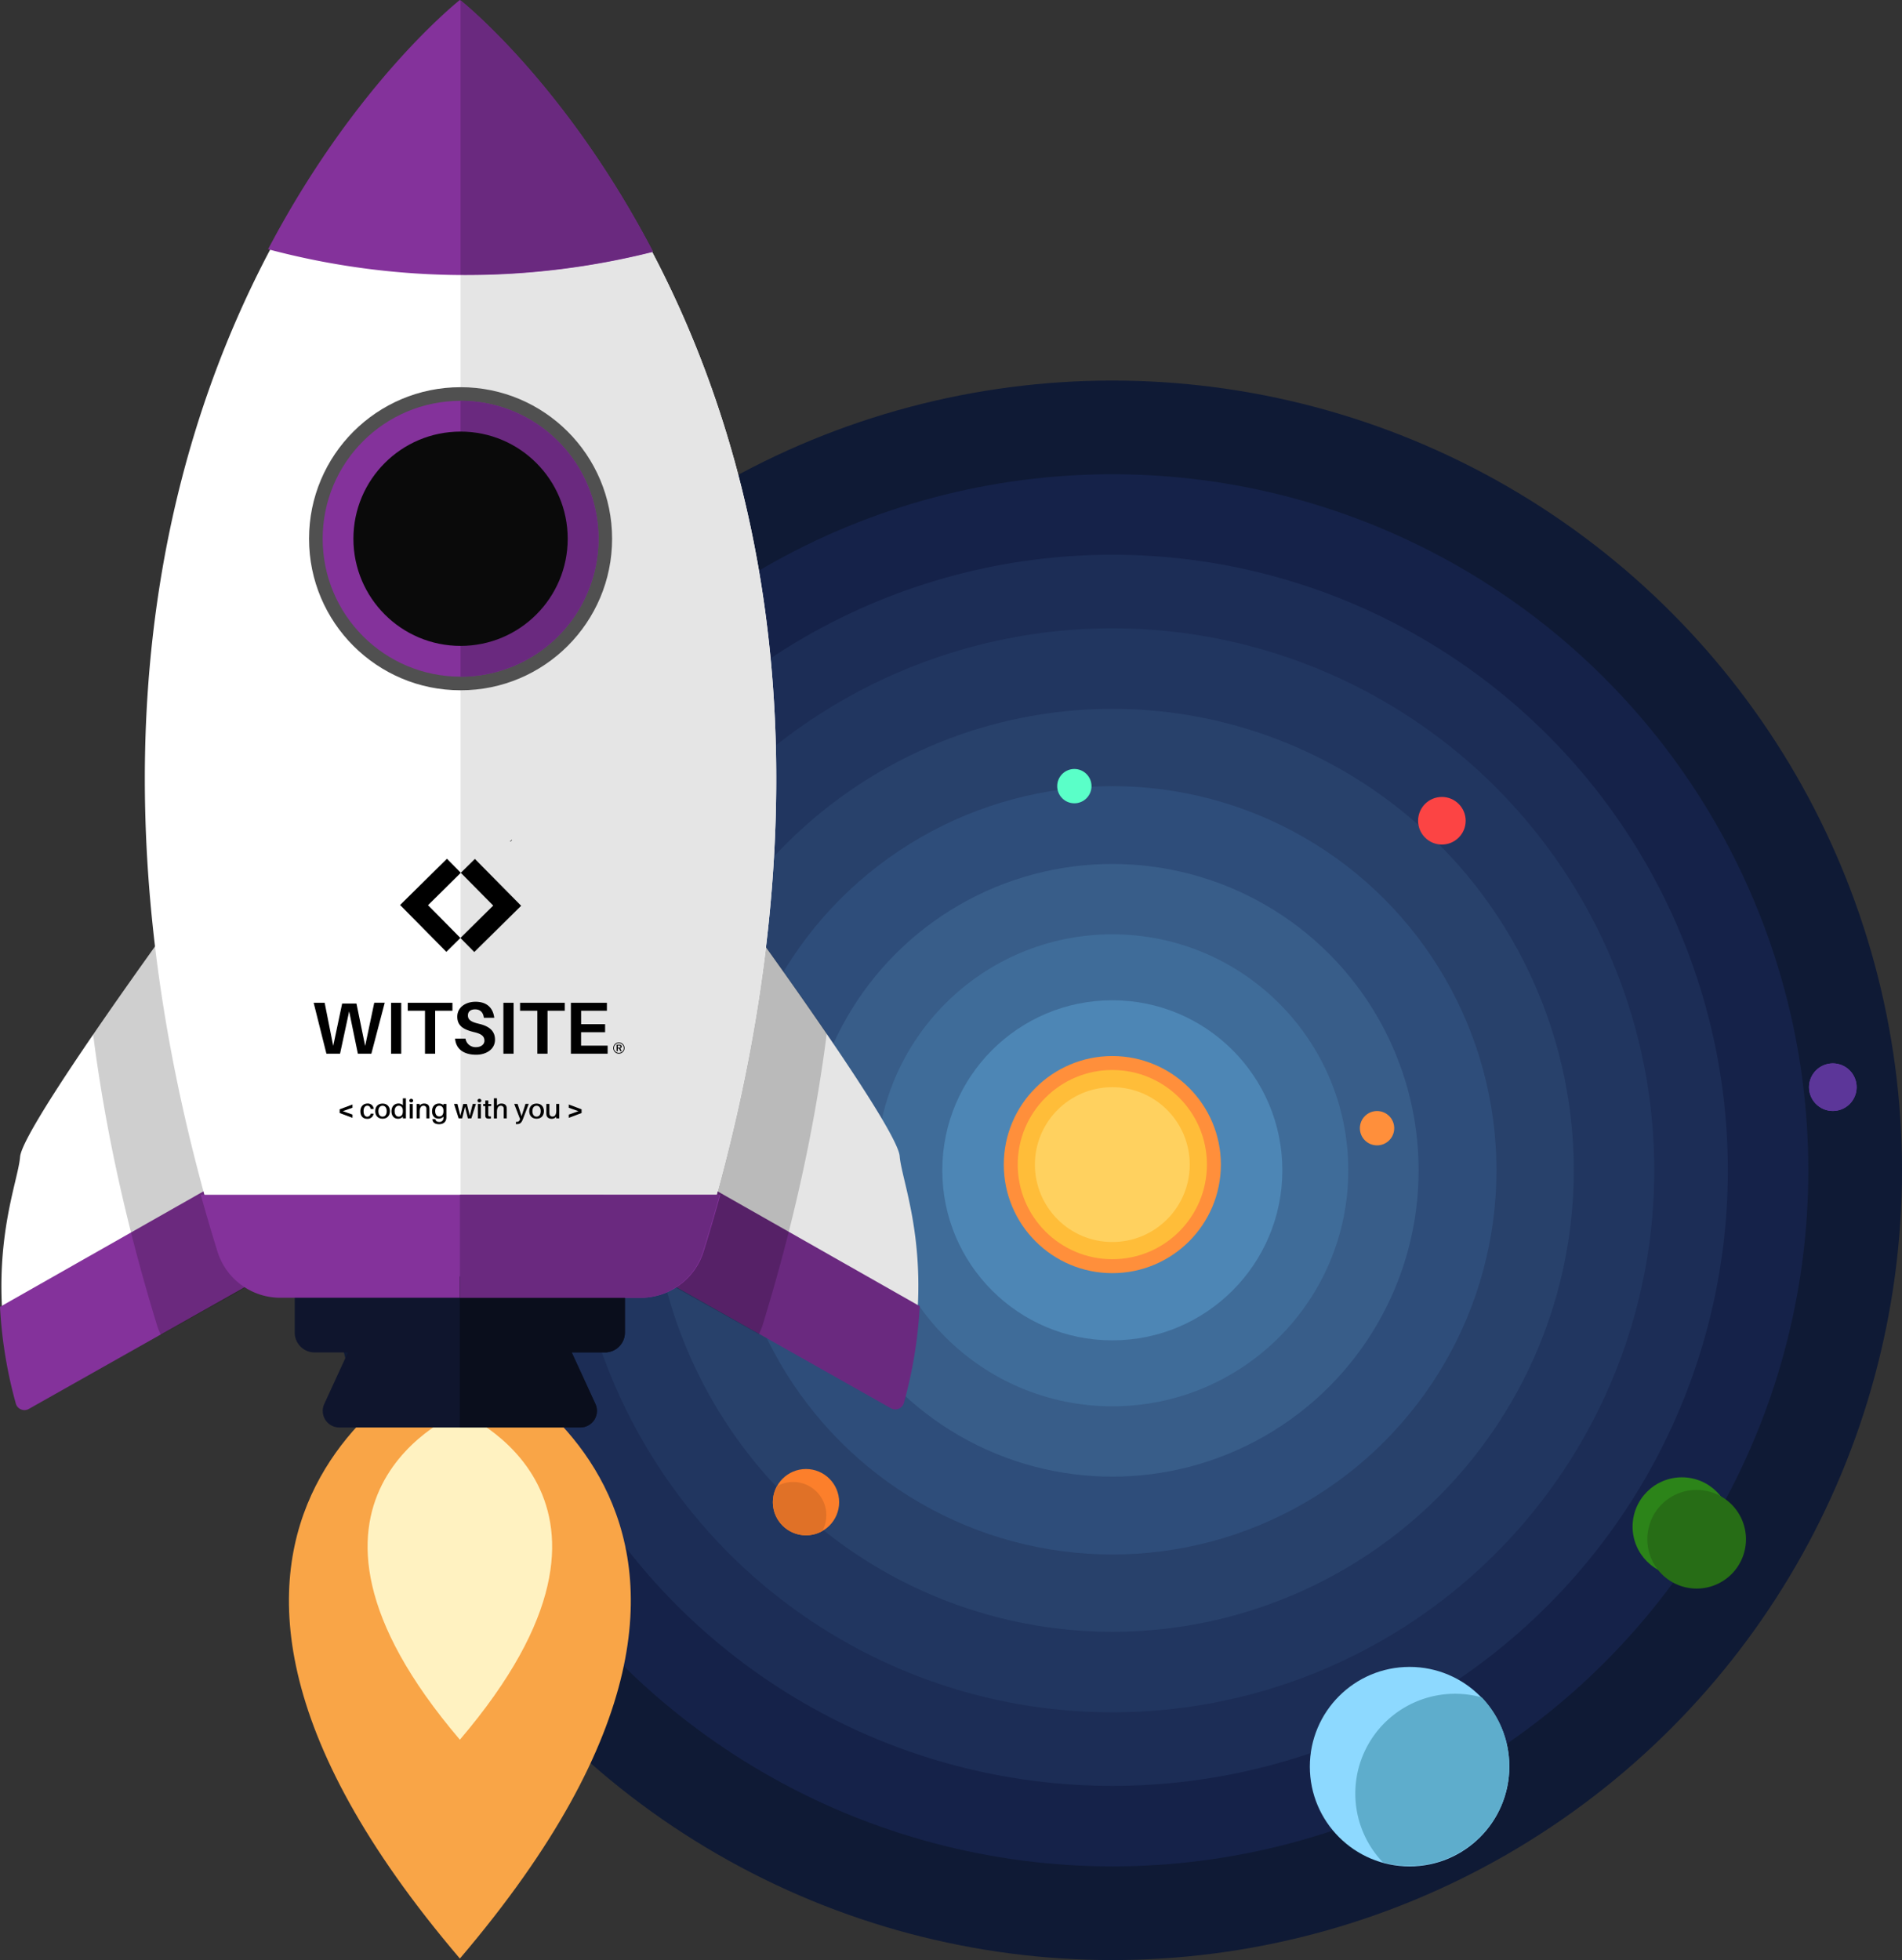 <svg xmlns="http://www.w3.org/2000/svg" viewBox="0 0 1254.82 1293.01"><rect x="0" y="0" width="1254.82" height="1293.01" fill="#333333" stroke="none"/><defs><style>.cls-1{fill:#0f1a35;}.cls-2{fill:#152249;}.cls-3{fill:#1c2d56;}.cls-4{fill:#213660;}.cls-5{fill:#28416b;}.cls-6{fill:#2e4d7a;}.cls-7{fill:#385d89;}.cls-8{fill:#3f6c99;}.cls-9{fill:#4d86b5;}.cls-10{fill:#ff8f3b;}.cls-11{fill:#ffbd39;}.cls-12{fill:#ffd15f;}.cls-13{fill:#2c8419;}.cls-14{fill:#276d16;}.cls-15{fill:#8dd9ff;}.cls-16{fill:#5eadcc;}.cls-17{fill:#5affc8;}.cls-18{fill:#fc4444;}.cls-19{fill:#6d3db2;}.cls-20{fill:#5c3699;}.cls-21{fill:#fc7f2b;}.cls-22{fill:#e07127;}.cls-23{fill:#f9a547;}.cls-24{fill:#fff2c1;}.cls-25{fill:#0f152d;}.cls-26{fill:#fff;}.cls-27{fill:#84329b;}.cls-28{fill:#e5e5e5;}.cls-29{fill:#6a297f;}.cls-30{opacity:0.19;}.cls-31{fill:#505050;}.cls-32{fill:#0a0a0a;}.cls-33{fill:#0a0e1c;}</style></defs><title>cohete1</title><g id="Capa_2" data-name="Capa 2"><g id="Capa_10" data-name="Capa 10"><circle class="cls-1" cx="733.84" cy="772.03" r="520.98"/><circle class="cls-2" cx="733.84" cy="772.03" r="459.19"/><circle class="cls-3" cx="733.84" cy="772.03" r="406.09"/><circle class="cls-4" cx="733.84" cy="772.03" r="357.55"/><circle class="cls-5" cx="733.84" cy="772.03" r="304.43"/><circle class="cls-6" cx="733.84" cy="772.03" r="253.43"/><circle class="cls-7" cx="733.84" cy="772.03" r="202.09"/><circle class="cls-8" cx="733.84" cy="772.03" r="155.68"/><circle class="cls-9" cx="733.84" cy="772.03" r="112.17"/><circle class="cls-10" cx="733.84" cy="768.26" r="71.61"/><circle class="cls-11" cx="733.84" cy="768.26" r="62.41"/><circle class="cls-12" cx="733.84" cy="768.26" r="51.07"/><circle class="cls-13" cx="1109.61" cy="1007.09" r="32.54"/><path class="cls-14" d="M1086.82,1015.43a32.53,32.53,0,1,0,32.54-32.54A32.39,32.39,0,0,0,1086.82,1015.43Z"/><circle class="cls-15" cx="929.95" cy="1165.42" r="65.8"/><path class="cls-16" d="M894.15,1183.15a65.56,65.56,0,0,0,18.13,45.33,65.79,65.79,0,0,0,65.35-108.72,65.8,65.8,0,0,0-83.48,63.39Z"/><circle class="cls-17" cx="708.79" cy="518.6" r="11.32"/><circle class="cls-10" cx="908.49" cy="744.25" r="11.33"/><circle class="cls-18" cx="951.26" cy="541.43" r="15.7"/><circle class="cls-19" cx="1209.18" cy="717.19" r="15.7"/><path class="cls-20" d="M1214.66,702.49a15.68,15.68,0,1,0,10.22,14.7A15.69,15.69,0,0,0,1214.66,702.49Z"/><circle class="cls-21" cx="531.75" cy="990.95" r="21.87"/><path class="cls-22" d="M523.28,977.64a21.71,21.71,0,0,0-10.72,2.81A21.87,21.87,0,0,0,542.47,1010a21.88,21.88,0,0,0-19.19-32.37Z"/><path class="cls-23" d="M303.4,891.82S49.64,994.3,303.4,1292C557.15,994.3,303.4,891.82,303.4,891.82Z"/><path class="cls-24" d="M303.4,931.64s-137,55.32,0,216C440.37,987,303.4,931.64,303.4,931.64Z"/><path class="cls-25" d="M304.9,842H194.44v37.07a13.11,13.11,0,0,0,13.11,13.1h22l-15.63,34a10.93,10.93,0,0,0,9.93,15.5h159a10.93,10.93,0,0,0,9.94-15.5l-15.63-34h22a13.11,13.11,0,0,0,13.1-13.1V842Z"/><path class="cls-26" d="M121.52,613.53a5.83,5.83,0,0,0-10.28-1.67c-23,31.88-96.76,134.93-98,151.35-1.46,19-25.64,72-2,160.54a5.83,5.83,0,0,0,8.48,3.58l166.13-92.92a5.81,5.81,0,0,0,2.71-6.82Z"/><path class="cls-27" d="M189,828.18a5.86,5.86,0,0,1-2.7,6.89L19,929.45a5.89,5.89,0,0,1-8.57-3.57A296.89,296.89,0,0,1,0,862.11l169.19-96.05Z"/><path class="cls-28" d="M485.27,613a5.83,5.83,0,0,1,10.28-1.67c23.06,31.88,96.76,134.93,98,151.35,1.46,19,25.65,72,2,160.54a5.83,5.83,0,0,1-8.48,3.58L421,833.91a5.83,5.83,0,0,1-2.71-6.82Z"/><path class="cls-29" d="M417.77,827.68a5.85,5.85,0,0,0,2.71,6.89L587.76,929a5.9,5.9,0,0,0,8.58-3.57,297.45,297.45,0,0,0,10.45-63.77L437.6,765.56Z"/><path class="cls-30" d="M186.27,830.48l-67-214.06A5.82,5.82,0,0,0,109,614.75c-9.84,13.6-28.89,40.15-47.6,67.4C69,741.7,82.54,805.64,103.55,874.08a41.22,41.22,0,0,0,2.6,6.52l77.4-43.3A5.82,5.82,0,0,0,186.27,830.48Z"/><path class="cls-30" d="M420.59,829.92l67-214a5.82,5.82,0,0,1,10.27-1.68c9.84,13.6,28.89,40.15,47.6,67.4-7.62,59.56-21.16,123.5-42.16,191.94a43.1,43.1,0,0,1-2.6,6.51l-77.41-43.29A5.84,5.84,0,0,1,420.59,829.92Z"/><path class="cls-26" d="M303.85,2S-27.35,261.54,145.51,824.82a42.94,42.94,0,0,0,41.08,30.28H421.11a42.93,42.93,0,0,0,41.07-30.28C635,261.54,303.85,2,303.85,2Z"/><path class="cls-28" d="M303.85,2V855.1H421.11a42.93,42.93,0,0,0,41.07-30.28C635,261.54,303.85,2,303.85,2Z"/><path class="cls-27" d="M464.16,825.82q5.93-19.08,11.08-37.67H132.46q5.16,18.6,11.07,37.67a43.43,43.43,0,0,0,41.59,30.28H422.58A43.41,43.41,0,0,0,464.16,825.82Z"/><path class="cls-27" d="M307.23,181.45a504.42,504.42,0,0,0,123.59-15.29C372.28,54,303.39,0,303.39,0S235.22,53.43,176.87,164.41A504.39,504.39,0,0,0,307.23,181.45Z"/><circle class="cls-31" cx="303.85" cy="355.4" r="99.97"/><circle class="cls-27" cx="303.85" cy="355.4" r="90.98"/><path class="cls-29" d="M303.85,264.41a91,91,0,0,1,0,182Z"/><circle class="cls-32" cx="303.85" cy="355.4" r="70.69"/><path class="cls-33" d="M304.9,842h-1.5v99.64h79.5a10.93,10.93,0,0,0,9.94-15.5l-15.63-34h22a13.11,13.11,0,0,0,13.1-13.1V842Z"/><path class="cls-29" d="M303.4,788.15v68H422.13a43.41,43.41,0,0,0,41.58-30.28q5.93-19.08,11.08-37.67Z"/><path class="cls-29" d="M303.85.18V181.24c1.13,0,2.25,0,3.38,0A504.42,504.42,0,0,0,430.82,166C375.05,59.13,309.9,5.07,303.85.18Z"/><g id="una_tinta" data-name="una tinta"><path d="M410.15,690.37a1,1,0,0,0-.44-.86,2.39,2.39,0,0,0-1.32-.29H406.8v4.2h.8v-1.79h.78l.85,1.79h.9l-.95-1.92a1.18,1.18,0,0,0,.72-.38A1.11,1.11,0,0,0,410.15,690.37Zm-1.06.59a1.53,1.53,0,0,1-.82.16h-.67v-1.39h.65a1.58,1.58,0,0,1,.83.17.63.63,0,0,1,.26.55A.54.54,0,0,1,409.09,691Z"/><path d="M410.58,688.45a3.76,3.76,0,0,0-2.28-.77,3.71,3.71,0,0,0-1.63.36,3.6,3.6,0,0,0-1.28,1.05,3.93,3.93,0,0,0-.6,1.1,3.78,3.78,0,0,0-.2,1.2,3.7,3.7,0,0,0,1.08,2.6,3.93,3.93,0,0,0,1.21.82,3.68,3.68,0,0,0,1.42.29,3.53,3.53,0,0,0,1.39-.29,3.87,3.87,0,0,0,1.23-.81,3.66,3.66,0,0,0,.81-1.18,3.83,3.83,0,0,0,.27-1.43,3.7,3.7,0,0,0-1.42-2.94Zm.72,4.19a3.53,3.53,0,0,1-.69,1,3.46,3.46,0,0,1-1.08.7,3.36,3.36,0,0,1-1.26.24,3.06,3.06,0,0,1-1.22-.25,3.25,3.25,0,0,1-1.05-.71,3,3,0,0,1-.7-1,3,3,0,0,1-.25-1.22,3.31,3.31,0,0,1,.25-1.24,3.24,3.24,0,0,1,.73-1.07,3.09,3.09,0,0,1,1-.68,3.27,3.27,0,0,1,1.25-.24,3.36,3.36,0,0,1,1.25.25,3.06,3.06,0,0,1,1.75,1.75,3.29,3.29,0,0,1,.24,1.26A3.16,3.16,0,0,1,411.3,692.64Z"/><polygon points="313.3 566.61 343.82 597.52 312.9 628.04 303.75 618.76 325.39 597.4 304.02 575.76 313.3 566.61"/><polygon points="294.87 566.49 263.96 597.01 294.48 627.92 303.75 618.76 282.39 597.13 304.02 575.76 294.87 566.49"/><path d="M245,695.1h-8.9l-5.75-27.94-6,27.94h-9l-8.42-33.59h7.26l5.64,28.43L225.73,662h9.44l5.74,28,6-28.53h6.91Z"/><path d="M258,695.1V661.51h6.71V695.1Z"/><path d="M287.1,666.77V695.1h-6.72V666.77H269v-5.26h29.49v5.26Z"/><path d="M326.08,671.4h-6.86c-.39-3.41-2.29-5.55-5.79-5.55-2.68,0-4.73,1.26-4.73,4s1.8,4.23,7.16,5.5c7.4,1.7,10.71,5.11,10.71,10.51,0,6.33-5.79,9.93-12.41,9.93-8,0-13.29-3.55-13.92-10.61h6.86a6.68,6.68,0,0,0,7,5.6c3.06,0,5.5-1.66,5.5-4.24,0-2.82-1.75-4.48-6.72-5.64-6.86-1.66-11.19-4-11.19-10.22s5.59-9.84,12-9.84C321.7,660.83,325.35,665.41,326.08,671.4Z"/><path d="M332.11,695.1V661.51h6.72V695.1Z"/><path d="M361.22,666.77V695.1H354.5V666.77H343.11v-5.26H372.6v5.26Z"/><path d="M400.88,695.1H376.64V661.51h23.75v5.26h-17v8.86h15.82v5.3H383.36v8.86h17.52Z"/><polygon points="224.08 734.24 232.55 737.42 232.55 735.28 226.17 733 232.55 730.73 232.55 728.61 224.08 731.79 224.08 734.24"/><path d="M242.33,729.42c1.17,0,1.94.66,2.23,2.12h2a3.89,3.89,0,0,0-4.17-3.56c-2.5,0-4.63,1.82-4.63,5.07,0,3.4,1.89,5,4.39,5a4,4,0,0,0,4.35-3.41h-2a2.23,2.23,0,0,1-2.23,2c-1.33,0-2.41-1.1-2.41-3.69C239.85,730.52,241,729.42,242.33,729.42Z"/><path d="M252.4,728c-3.22,0-4.84,2.23-4.84,5s1.62,5,4.84,5,4.84-2.24,4.84-5S255.6,728,252.4,728Zm0,8.62c-1.75,0-2.76-1.44-2.76-3.6s1-3.58,2.76-3.58,2.73,1.42,2.73,3.58S254.12,736.6,252.4,736.6Z"/><path d="M265.79,729.16a3.72,3.72,0,0,0-.68-.63v0a4.24,4.24,0,0,0-2.21-.57c-2.47,0-4.62,1.69-4.62,5.18,0,2.81,1.56,4.87,4.29,4.87a4.31,4.31,0,0,0,2.5-.71,3.71,3.71,0,0,0,.72-.74v1.2h2V724.56h-2ZM263,736.6c-1.71,0-2.66-1.53-2.66-3.6,0-2.38,1.19-3.58,2.75-3.58,1.28,0,2.68.86,2.68,3.18v.51C265.79,735.66,264.52,736.6,263,736.6Z"/><rect x="270.32" y="728.23" width="1.98" height="9.55"/><path d="M271.31,724.9a1.15,1.15,0,1,0,0,2.29,1.15,1.15,0,1,0,0-2.29Z"/><path d="M279.88,728a3.61,3.61,0,0,0-2.39.72h0a4.38,4.38,0,0,0-.64.65v-1.14h-2v9.55h2V733.5c0-3,1.11-4.06,2.48-4.06a1.8,1.8,0,0,1,2,1.83c0,.49,0,.9,0,1.35v5.16h2v-5.37c0-.78,0-1.21-.06-1.7C283.1,729,281.92,728,279.88,728Z"/><path d="M292.55,729.12a7.82,7.82,0,0,0-.63-.55,4.29,4.29,0,0,0-2.27-.59c-2.46,0-4.62,1.65-4.62,5.14,0,2.81,1.6,4.82,4.35,4.82a4.14,4.14,0,0,0,2.45-.71s.4-.34.71-.63c0,.27,0,.55,0,.88a2.51,2.51,0,0,1-2.79,2.64c-1.47,0-2.36-.7-2.48-1.73l0-.16H285.3l0,.18c.19,2.05,1.65,3.2,4.4,3.2s4.68-1.45,4.79-4.35c0-.52,0-1.26,0-1.85v-7.18h-2Zm-2.77,7.39c-1.71,0-2.67-1.5-2.67-3.57,0-2.37,1.19-3.52,2.76-3.52,1.27,0,2.68.86,2.68,3.18V733C292.55,735.57,291.27,736.51,289.78,736.51Z"/><polygon points="309.92 736.04 308.02 728.25 305.61 728.25 303.75 736.02 301.79 728.23 299.56 728.23 302.6 737.78 304.89 737.78 306.79 730.07 308.68 737.78 310.95 737.78 313.99 728.23 311.89 728.23 309.92 736.04"/><rect x="315.3" y="728.23" width="1.98" height="9.55"/><path d="M316.29,724.9a1.15,1.15,0,1,0,0,2.29,1.15,1.15,0,1,0,0-2.29Z"/><path d="M322.17,726h-2v2.28h-1.35v1.39h1.35v5.18c0,.54,0,1,0,1.28.09,1.25.74,1.81,2.23,1.81a10.44,10.44,0,0,0,1.46-.1v-1.37c-1.3.12-1.66-.07-1.73-1,0-.25,0-.47,0-.79v-5h1.88V728.3h-1.88Z"/><path d="M330.89,728a3.62,3.62,0,0,0-2.32.69h0a4.85,4.85,0,0,0-.72.62v-4.81h-2v13.31h2V733.5c0-3,1.11-4,2.48-4.06a1.79,1.79,0,0,1,2,1.83c0,.49,0,.9,0,1.35v5.16h2v-5.37c0-.78,0-1.21-.06-1.7C334.1,729,332.94,728,330.89,728Zm-3.06,1.82h0v0Z"/><path d="M344.09,736.31l-2.63-8.08h-2.22l3.86,10-.15.34a1.92,1.92,0,0,1-1.94,1.5c-.2,0-.4,0-.63,0v1.46a5.21,5.21,0,0,0,.93,0c1.73,0,2.76-.9,3.64-3.17l3.88-10.16h-2.14Z"/><path d="M354,728c-3.22,0-4.84,2.23-4.84,5s1.62,5,4.84,5,4.84-2.24,4.84-5S357.22,728,354,728Zm0,8.62c-1.74,0-2.75-1.44-2.75-3.6s1-3.58,2.75-3.58,2.74,1.42,2.74,3.58S355.75,736.6,354,736.6Z"/><path d="M367,732.73c0,2.77-1.05,3.83-2.43,3.83a1.87,1.87,0,0,1-2.05-1.73,11.18,11.18,0,0,1-.07-1.31v-5.29h-2v5.69a9.94,9.94,0,0,0,.09,1.69c.21,1.31,1.36,2.42,3.34,2.42a3.78,3.78,0,0,0,2.41-.7,4.85,4.85,0,0,0,.67-.68v1.13h2v-9.55h-2Z"/><polygon points="375.22 728.61 375.22 730.75 381.61 733.02 375.22 735.3 375.22 737.42 383.69 734.24 383.69 731.79 375.22 728.61"/></g><path d="M337.05,554.49l.6-.61,0,0v.68l.05-.06H337Z"/><path d="M336.43,555.11l.62-.62,0,0v.65l.05,0h-.68Z"/></g></g></svg>